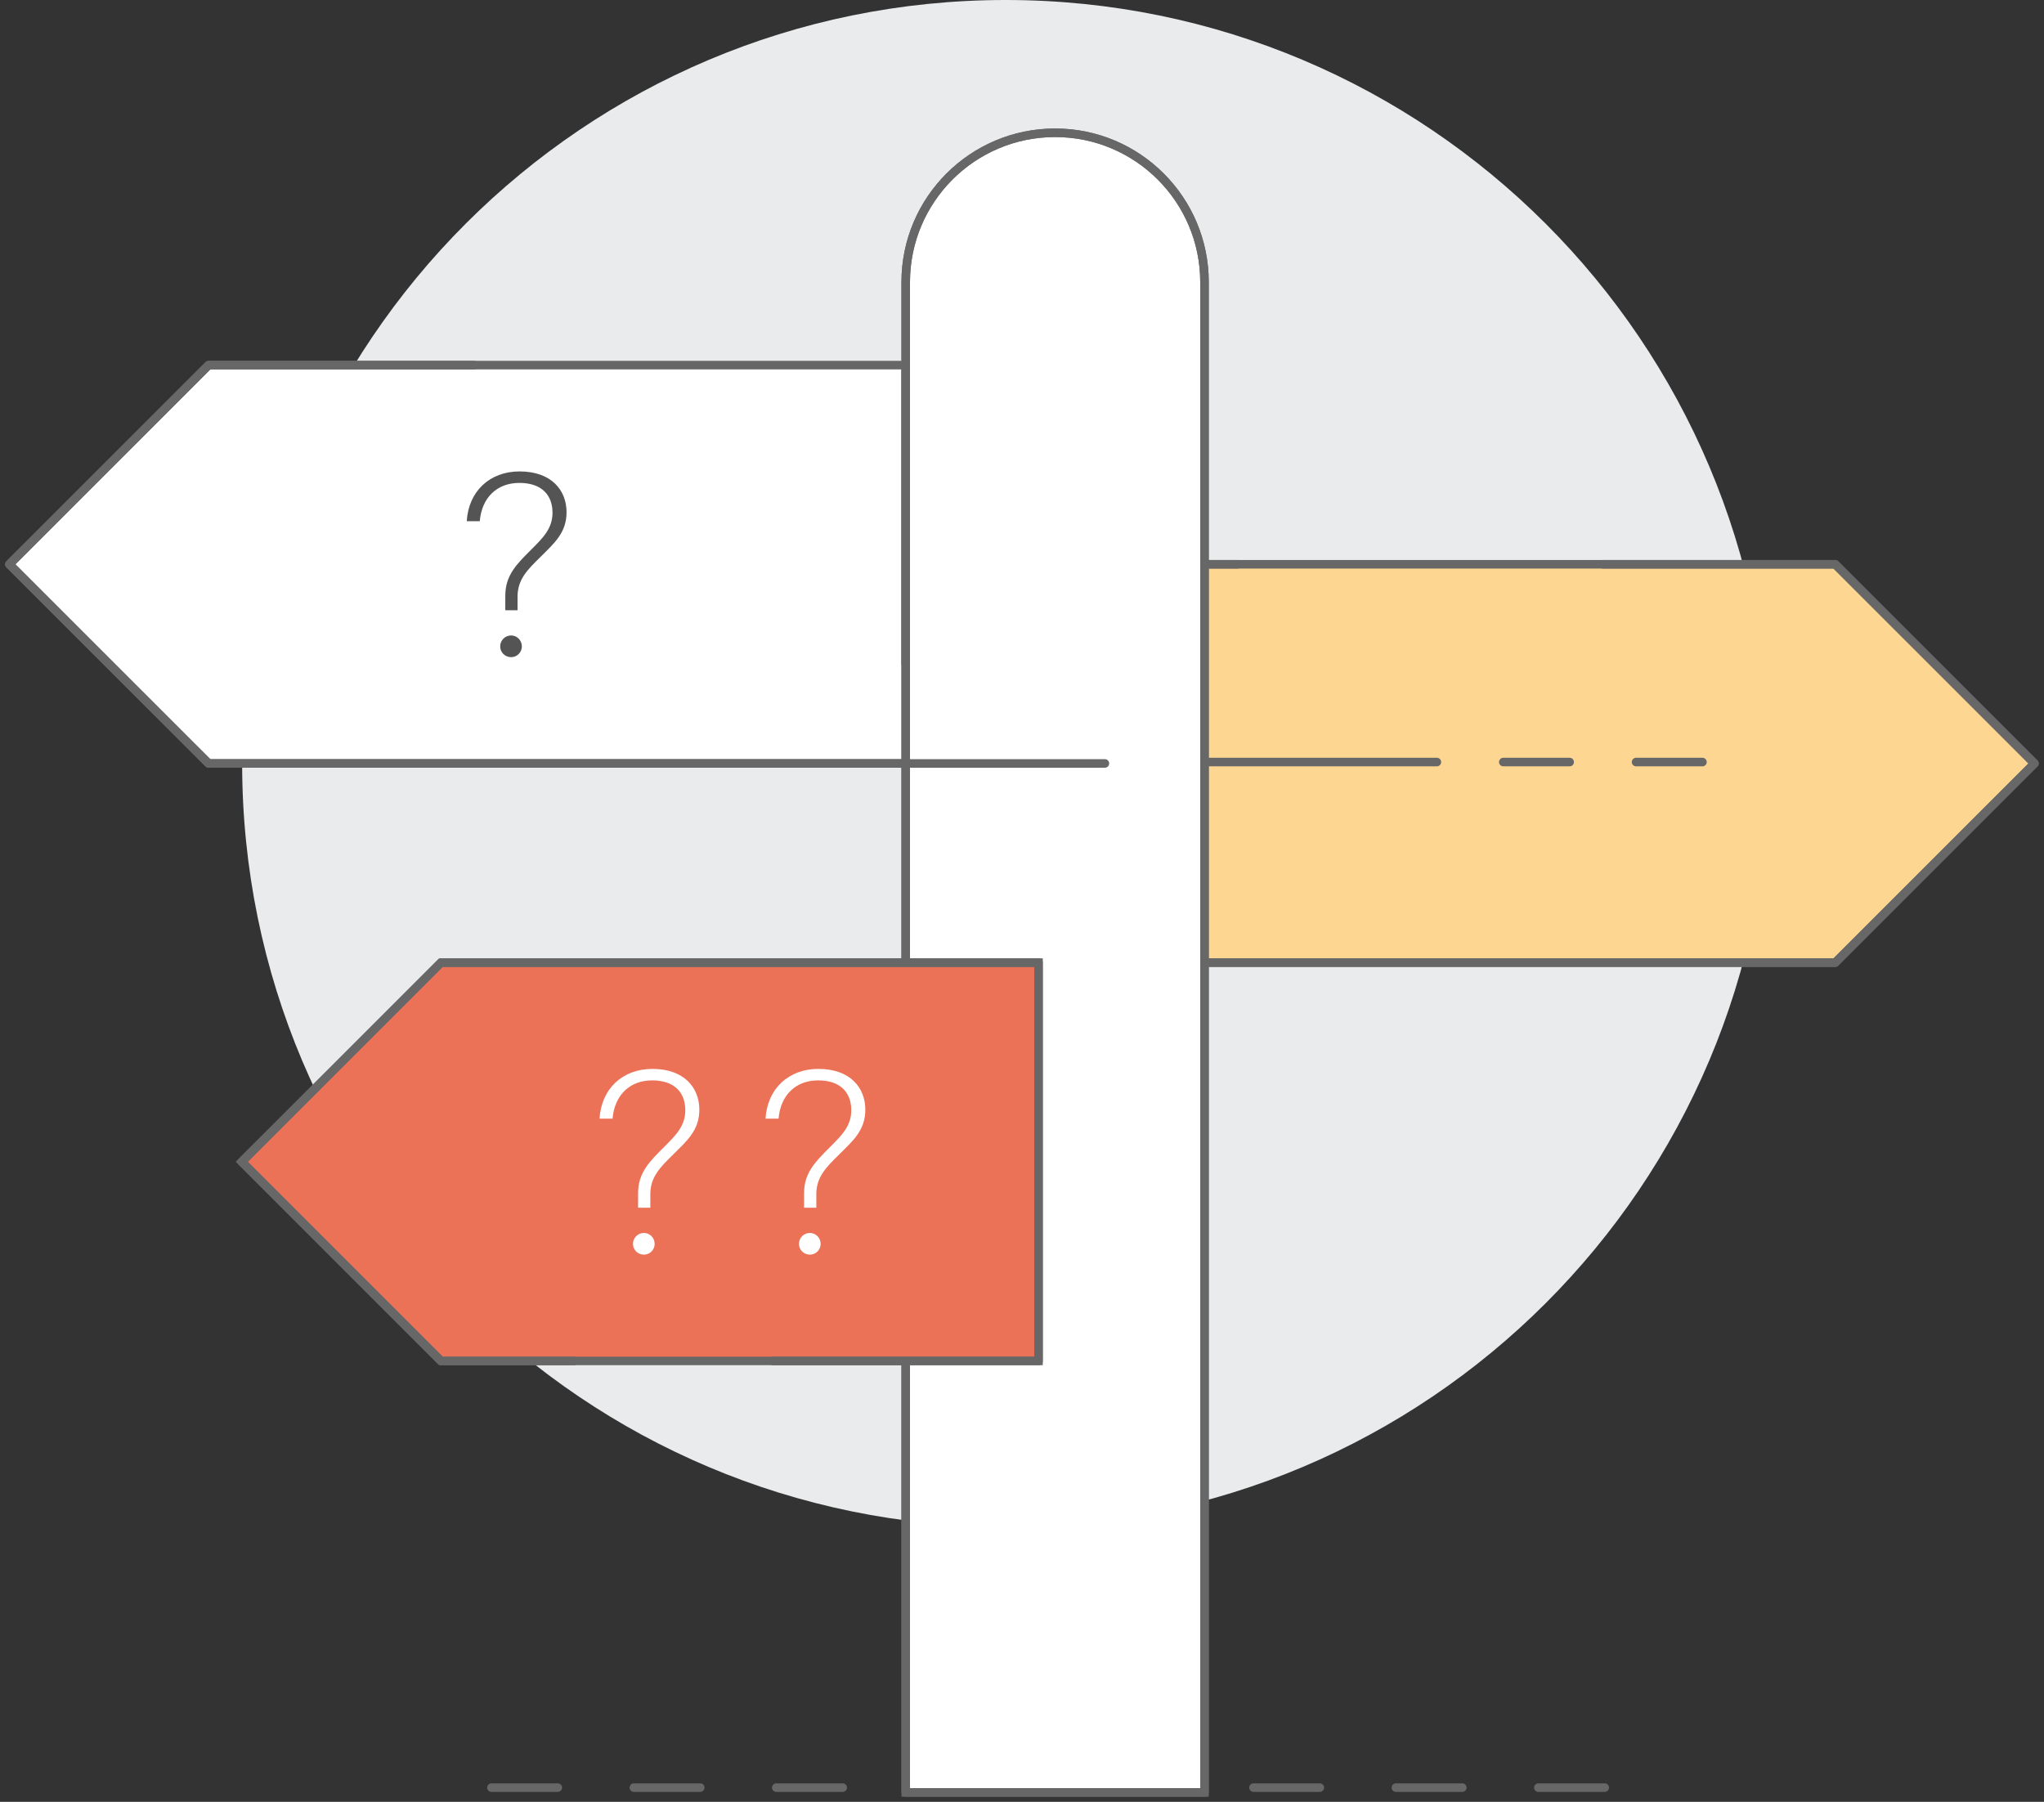 <svg viewBox="0 0 287 253"><rect x="0" y="0" width="287" height="253" fill="#333333" stroke="none"/><g id="Default" stroke="none" stroke-width="1" fill="none" fill-rule="evenodd"><g id="Search-No-Results" transform="translate(-1467, -753)"><g id="Illustration" transform="translate(1468, 753)"><path d="M247.419,107.196 C247.419,166.401 199.422,214.393 140.21,214.393 C80.997,214.393 33,166.401 33,107.196 C33,47.991 80.997,0 140.21,0 C199.422,0 247.419,47.991 247.419,107.196" id="Fill-1" fill="#E9EBEC"></path><polygon id="Fill-3" fill="#FFFFFF" points="28.286 51.268 0.318 79.232 28.286 107.196 126.173 107.196 126.173 51.268"></polygon><polygon id="Stroke-5" stroke="#676767" stroke-width="1.2" stroke-linejoin="round" points="28.286 51.268 0.318 79.232 28.286 107.196 126.173 107.196 126.173 51.268"></polygon><polygon id="Fill-7" fill="#FDD692" points="256.69 79.232 149.48 79.232 149.48 135.161 256.69 135.161 284.657 107.196"></polygon><polygon id="Stroke-9" stroke="#676767" stroke-width="1.2" stroke-linejoin="round" points="256.69 79.232 149.48 79.232 149.48 135.161 256.69 135.161 284.657 107.196"></polygon><polyline id="Stroke-11" stroke="#676767" stroke-width="1.2" stroke-linecap="round" stroke-linejoin="round" points="224.061 79.232 256.69 79.232 284.657 107.196 256.69 135.161 149.48 135.161 149.48 79.232 172.786 79.232"></polyline><path d="M147.149,18.643 C135.566,18.643 126.173,28.034 126.173,39.616 L126.173,251.679 L168.125,251.679 L168.125,39.616 C168.125,28.034 158.732,18.643 147.149,18.643" id="Fill-17" fill="#FFFFFF"></path><path d="M147.149,18.643 C135.566,18.643 126.173,28.034 126.173,39.616 L126.173,251.679 L168.125,251.679 L168.125,39.616 C168.125,28.034 158.732,18.643 147.149,18.643 Z" id="Stroke-19" stroke="#676767" stroke-width="1.2"></path><path d="M126.173,93.214 L126.173,39.616 C126.173,28.034 135.566,18.643 147.149,18.643 C158.732,18.643 168.125,28.034 168.125,39.616 L168.125,251.679 L126.173,251.679 L126.173,107.196" id="Stroke-21" stroke="#676767" stroke-width="1.2" stroke-linecap="round" stroke-linejoin="round"></path><path d="M175,251 L184.323,251" id="Path" stroke="#676767" stroke-width="1.2" stroke-linecap="round" stroke-linejoin="round"></path><path d="M195,251 L204.323,251" id="Path" stroke="#676767" stroke-width="1.2" stroke-linecap="round" stroke-linejoin="round"></path><path d="M215,251 L224.323,251" id="Path" stroke="#676767" stroke-width="1.2" stroke-linecap="round" stroke-linejoin="round"></path><path d="M68,251 L77.323,251" id="Path" stroke="#676767" stroke-width="1.2" stroke-linecap="round" stroke-linejoin="round"></path><path d="M88,251 L97.323,251" id="Path" stroke="#676767" stroke-width="1.2" stroke-linecap="round" stroke-linejoin="round"></path><path d="M108,251 L117.323,251" id="Path" stroke="#676767" stroke-width="1.2" stroke-linecap="round" stroke-linejoin="round"></path><path d="M168.125,107 L200.754,107" id="Stroke-28" stroke="#676767" stroke-width="1.2" stroke-linecap="round" stroke-linejoin="round"></path><polyline id="Stroke-30" stroke="#676767" stroke-width="1.2" stroke-linecap="round" stroke-linejoin="round" points="65.576 51.268 28.286 51.268 0.318 79.232 28.286 107.196 154.141 107.196"></polyline><polygon id="Fill-32" fill="#EC7257" points="60.915 135.161 32.947 163.125 60.915 191.089 144.818 191.089 144.818 135.161"></polygon><polygon id="Stroke-34" stroke="#676767" stroke-width="1.2" points="60.915 135.161 32.947 163.125 60.915 191.089 144.818 191.089 144.818 135.161"></polygon><polyline id="Stroke-36" stroke="#676767" stroke-width="1.2" stroke-linecap="round" stroke-linejoin="round" points="107.528 191.089 144.818 191.089 144.818 135.161 60.915 135.161 32.947 163.125 60.915 191.089 79.56 191.089"></polyline><path d="M210.077,107 L219.399,107" id="Stroke-42" stroke="#676767" stroke-width="1.2" stroke-linecap="round" stroke-linejoin="round"></path><path d="M228.722,107 L238.044,107" id="Stroke-44" stroke="#676767" stroke-width="1.2" stroke-linecap="round" stroke-linejoin="round"></path><path d="M69.232,90.768 C69.232,89.91 69.912,89.225 70.775,89.225 C71.595,89.225 72.275,89.91 72.275,90.768 C72.275,91.593 71.595,92.273 70.775,92.273 C69.912,92.273 69.232,91.593 69.232,90.768 L69.232,90.768 Z M69.95,83.637 C69.95,80.771 71.562,79.2 73.529,77.229 C75.179,75.579 76.578,74.255 76.578,71.995 C76.578,69.557 75.11,67.805 71.921,67.805 C68.803,67.805 66.649,69.846 66.365,73.178 L64.538,73.178 C64.789,68.984 67.763,66.192 71.954,66.192 C76.433,66.192 78.55,68.839 78.55,71.925 C78.55,74.828 76.792,76.296 74.858,78.231 C73.031,80.02 71.67,81.381 71.67,83.781 L71.67,85.683 L69.95,85.683 L69.95,83.637 Z" id="Fill-46" fill="#545454"></path><path d="M87.877,174.661 C87.877,173.803 88.557,173.118 89.42,173.118 C90.24,173.118 90.921,173.803 90.921,174.661 C90.921,175.486 90.24,176.166 89.42,176.166 C88.557,176.166 87.877,175.486 87.877,174.661 L87.877,174.661 Z M88.595,167.53 C88.595,164.664 90.207,163.093 92.175,161.121 C93.825,159.471 95.223,158.148 95.223,155.887 C95.223,153.45 93.755,151.697 90.566,151.697 C87.448,151.697 85.294,153.739 85.01,157.071 L83.183,157.071 C83.435,152.877 86.409,150.085 90.599,150.085 C95.079,150.085 97.195,152.732 97.195,155.817 C97.195,158.721 95.437,160.189 93.503,162.123 C91.676,163.913 90.315,165.274 90.315,167.674 L90.315,169.576 L88.595,169.576 L88.595,167.53 Z" id="Fill-48" fill="#FFFFFF"></path><path d="M111.183,174.661 C111.183,173.803 111.864,173.118 112.726,173.118 C113.547,173.118 114.227,173.803 114.227,174.661 C114.227,175.486 113.547,176.166 112.726,176.166 C111.864,176.166 111.183,175.486 111.183,174.661 L111.183,174.661 Z M111.901,167.53 C111.901,164.664 113.514,163.093 115.481,161.121 C117.131,159.471 118.529,158.148 118.529,155.887 C118.529,153.45 117.061,151.697 113.873,151.697 C110.754,151.697 108.601,153.739 108.317,157.071 L106.489,157.071 C106.741,152.877 109.715,150.085 113.905,150.085 C118.385,150.085 120.501,152.732 120.501,155.817 C120.501,158.721 118.744,160.189 116.809,162.123 C114.982,163.913 113.621,165.274 113.621,167.674 L113.621,169.576 L111.901,169.576 L111.901,167.53 Z" id="Fill-50" fill="#FFFFFF"></path></g></g></g></svg>